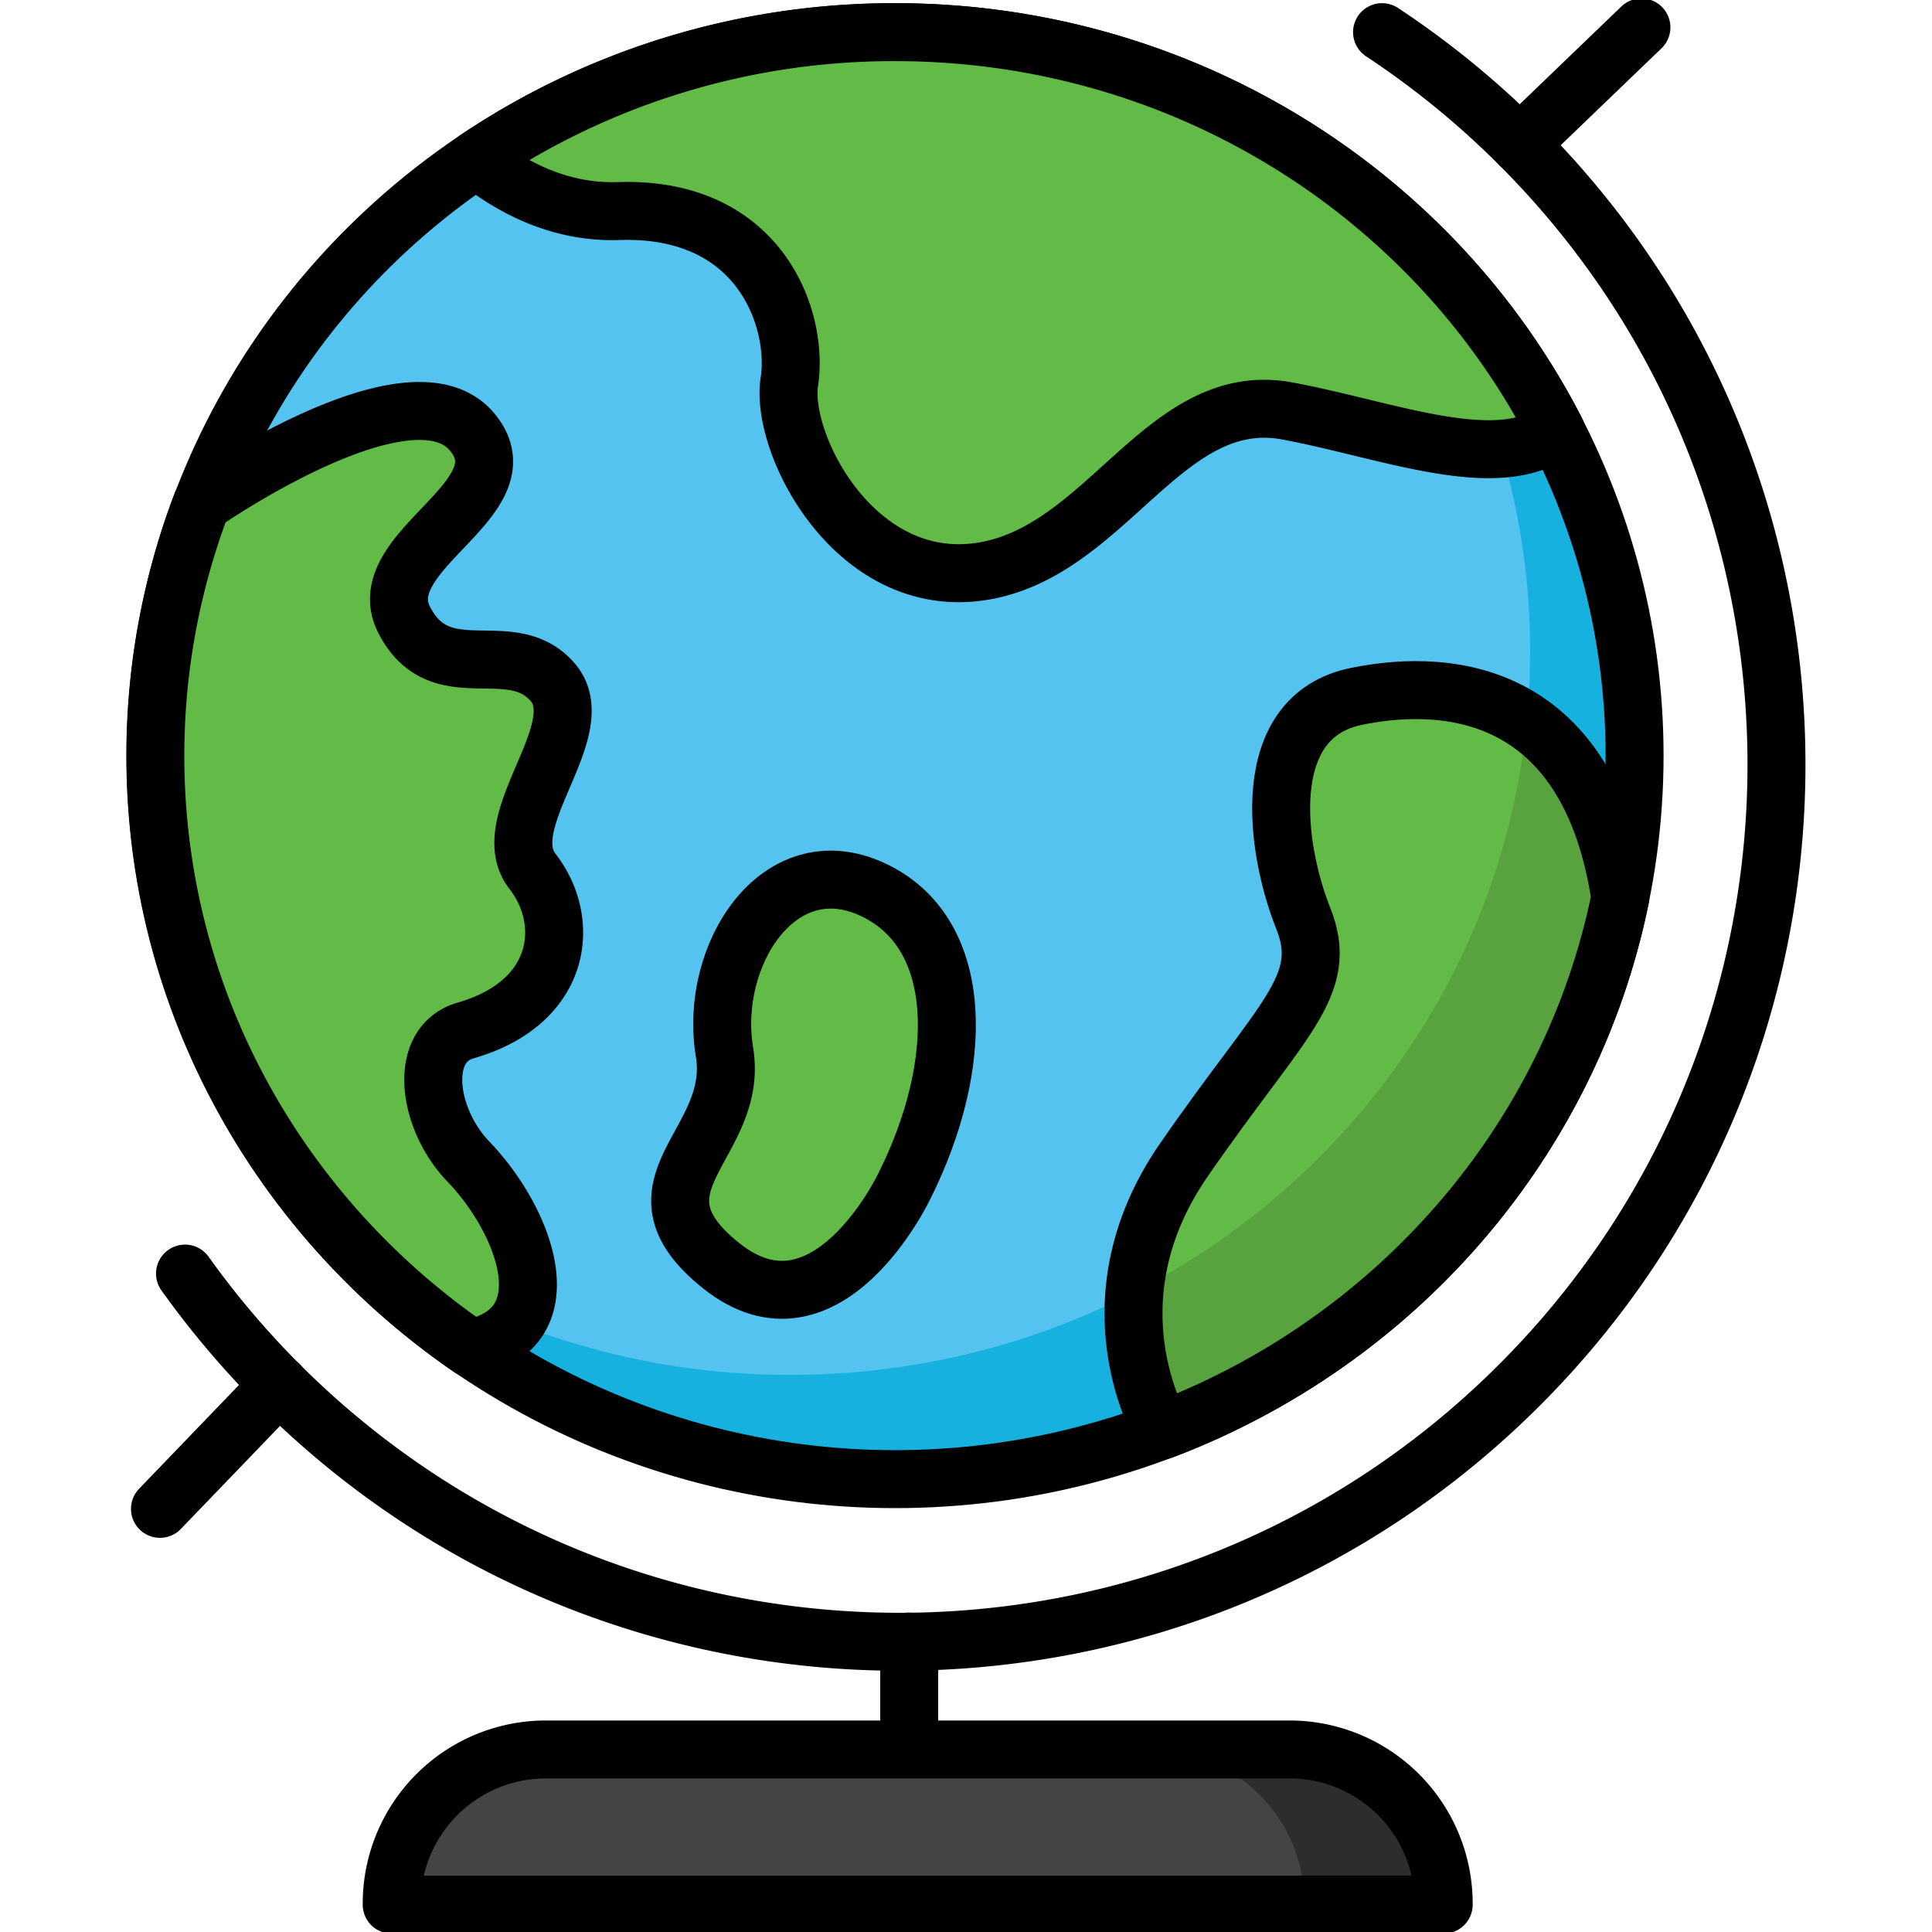 <svg id="Layer_1" data-name="Layer 1" xmlns="http://www.w3.org/2000/svg" viewBox="0 0 500 500"><defs><style>.cls-1{fill:#54c3ef;}.cls-2{fill:#17b1e0;}.cls-3{fill:#444;}.cls-4{fill:#2d2d2d;}.cls-5{fill:none;stroke:#000;stroke-linecap:round;stroke-linejoin:round;stroke-width:15px;}.cls-6{fill:#62bb46;}.cls-7{fill:#59a33e;}</style></defs><title>earth-globe</title><ellipse class="cls-1" cx="231.64" cy="195.56" rx="191.39" ry="187.24"/><path class="cls-2" d="M354.24,51.79A183.9,183.9,0,0,1,396,168.56C396,272,310.34,355.81,204.64,355.81A193.16,193.16,0,0,1,82,312.33a192.62,192.62,0,0,0,149.61,70.48C337.34,382.81,423,299,423,195.56,423,137.79,396.28,86.14,354.24,51.79Z"/><path class="cls-3" d="M141.26,452.76H333.73a39.9,39.9,0,0,1,39.9,39.9v.25a0,0,0,0,1,0,0H101.37a0,0,0,0,1,0,0v-.25A39.9,39.9,0,0,1,141.26,452.76Z"/><path class="cls-4" d="M333.73,452.76h-36a39.9,39.9,0,0,1,39.9,39.9v.25h36v-.25A39.9,39.9,0,0,0,333.73,452.76Z"/><path class="cls-5" d="M357.67,8.32A227.8,227.8,0,0,1,393.28,37.4c88.63,88.63,88.63,232.33,0,321s-232.34,88.63-321,0a229,229,0,0,1-24.4-28.8"/><line class="cls-5" x1="424.8" y1="7.09" x2="393.28" y2="37.4"/><line class="cls-5" x1="41.4" y1="390.49" x2="72.31" y2="358.37"/><line class="cls-5" x1="235.3" y1="424.84" x2="235.3" y2="452.7"/><ellipse class="cls-5" cx="231.64" cy="195.56" rx="191.39" ry="187.24"/><path class="cls-5" d="M141.26,452.76H333.73a39.9,39.9,0,0,1,39.9,39.9v.25a0,0,0,0,1,0,0H101.37a0,0,0,0,1,0,0v-.25A39.9,39.9,0,0,1,141.26,452.76Z"/><path class="cls-6" d="M142.93,176.43c-10.83-12.28-28.88,2.16-38.27-15.89s32.06-31.44,17.49-48.78c-16-19.08-69.88,18.5-69.95,18.55a183.29,183.29,0,0,0-12,65.25c0,63.45,32.26,119.51,81.6,153.38,24.88-5.07,14.05-33.1-.58-48.32-10.64-11.06-13.24-30.33-.73-33.93,25.08-7.22,27.44-28.16,17.33-41.16S153.76,188.7,142.93,176.43Z"/><path class="cls-6" d="M234,307.06s-20.13,42.31-47.39,20.49c-26.14-20.91,4.86-31.33.89-55.27-4.16-25.1,14.07-53.34,38.31-42.09S249.75,275.66,234,307.06Z"/><path class="cls-6" d="M419.34,232.28c-7.93-52.06-42.38-57.36-68.29-52.06s-20.86,39.71-13.8,57.35-5.3,25.6-30.89,62.66-5.54,69.95-5.53,69.95C361,347.34,406.47,295.56,419.34,232.28Z"/><path class="cls-7" d="M395.13,186.71c-6.32,64.25-45.82,119-101.54,147.67a63.65,63.65,0,0,0,7.24,35.8c60.2-22.84,105.64-74.62,118.51-137.9C415.71,208.44,406.51,194.41,395.13,186.71Z"/><path class="cls-6" d="M402.66,111.45C371.17,50.28,306.42,8.32,231.64,8.32A193.38,193.38,0,0,0,123.3,41.2c9.56,7.65,22,13.91,36.79,13.42,36.83-1.23,46.65,28.23,44.19,44.19s16.85,54,49.55,49.1,47.43-47.51,79.35-41.55C359.24,111.22,387.38,122.74,402.66,111.45Z"/><path class="cls-5" d="M142.93,176.43c-10.83-12.28-28.88,2.16-38.27-15.89s32.06-31.44,17.49-48.78c-16-19.08-69.88,18.5-69.95,18.55a183.29,183.29,0,0,0-12,65.25c0,63.45,32.26,119.51,81.6,153.38,24.88-5.07,14.05-33.1-.58-48.32-10.64-11.06-13.24-30.33-.73-33.93,25.08-7.22,27.44-28.16,17.33-41.16S153.76,188.7,142.93,176.43Z"/><path class="cls-5" d="M234,307.06s-20.13,42.31-47.39,20.49c-26.14-20.91,4.86-31.33.89-55.27-4.16-25.1,14.07-53.34,38.31-42.09S249.75,275.66,234,307.06Z"/><path class="cls-5" d="M419.34,232.28c-7.93-52.06-42.38-57.36-68.29-52.06s-20.86,39.71-13.8,57.35-5.3,25.6-30.89,62.66-5.54,69.95-5.53,69.95C361,347.34,406.47,295.56,419.34,232.28Z"/><path class="cls-5" d="M402.66,111.45C371.17,50.28,306.42,8.32,231.64,8.32A193.38,193.38,0,0,0,123.3,41.2c9.56,7.65,22,13.91,36.79,13.42,36.83-1.23,46.65,28.23,44.19,44.19s16.85,54,49.55,49.1,47.43-47.51,79.35-41.55C359.24,111.22,387.38,122.74,402.66,111.45Z"/></svg>